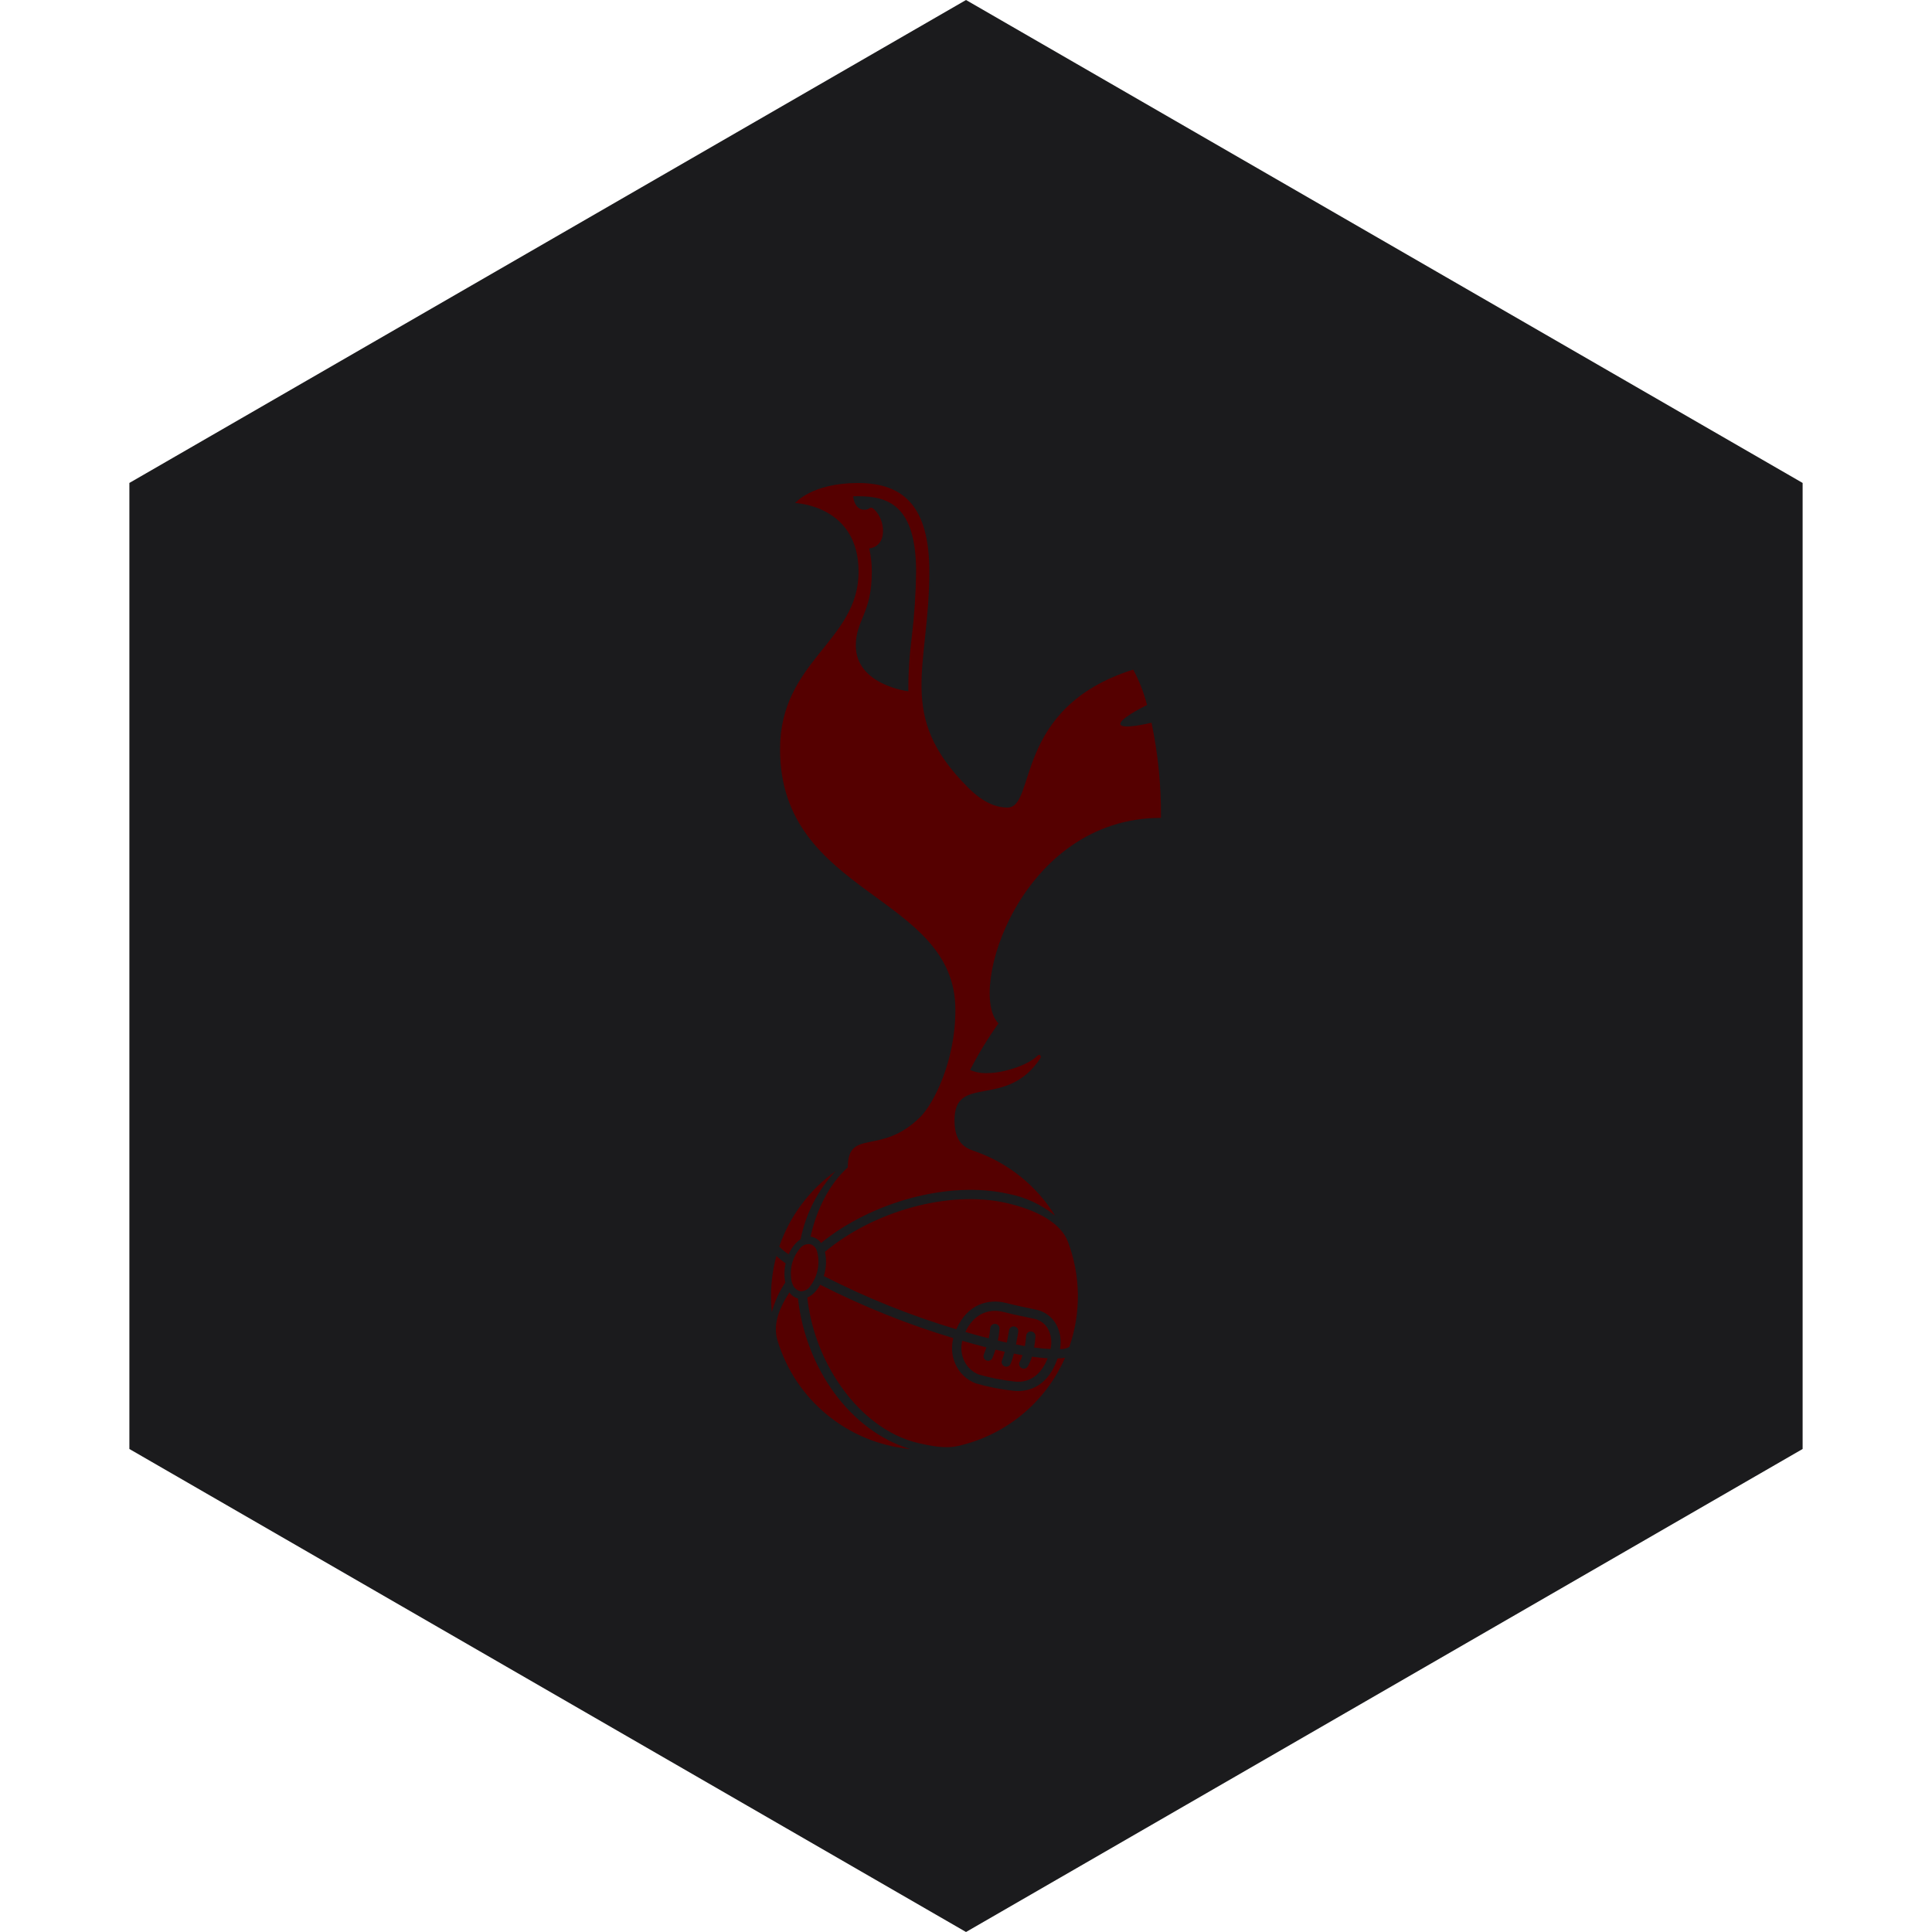 <?xml version="1.0" encoding="UTF-8" standalone="no"?><!-- Generator: Gravit.io --><svg xmlns="http://www.w3.org/2000/svg" xmlns:xlink="http://www.w3.org/1999/xlink" style="isolation:isolate" viewBox="0 0 512 512" width="512pt" height="512pt"><defs><clipPath id="_clipPath_Ru7uzMx5SBQ5azThdUJwN9Asv2PBbLc3"><rect width="512" height="512"/></clipPath></defs><g clip-path="url(#_clipPath_Ru7uzMx5SBQ5azThdUJwN9Asv2PBbLc3)"><path d="M 477.714 383.995 L 256.005 512 L 34.286 383.995 L 34.286 127.985 L 256.005 0 L 477.714 127.985 L 477.714 383.995 Z" fill-rule="evenodd" fill="rgb(27,27,29)" /><path d=" M 214.745 329.725 C 213.708 329.575 212.669 329.99 212.022 330.815 C 210.231 332.886 209.363 335.598 209.618 338.324 L 209.618 338.322 C 209.633 338.966 209.758 339.603 209.99 340.204 C 210.308 341.172 211.081 341.922 212.057 342.212 C 213.127 342.255 214.14 341.729 214.72 340.83 C 216.713 338.224 217.384 334.841 216.536 331.672 C 216.329 330.75 215.647 330.008 214.745 329.725 M 278.392 357.514 C 278.841 355.72 278.61 353.822 277.744 352.188 C 277.006 350.86 275.749 349.9 274.274 349.536 L 272.707 349.206 C 271.282 348.918 269.127 348.481 265.901 347.676 C 261.582 346.596 257.876 348.575 255.83 352.986 C 257.934 353.597 260.006 354.164 262.026 354.675 C 262.215 353.791 262.348 352.896 262.421 351.994 C 262.463 351.314 263.048 350.796 263.728 350.835 C 264.409 350.875 264.929 351.458 264.892 352.139 C 264.809 353.189 264.655 354.232 264.432 355.262 C 264.832 355.355 265.23 355.449 265.625 355.539 C 266.03 355.63 266.429 355.719 266.82 355.802 C 267.174 354.063 267.398 352.585 267.404 352.556 C 267.508 351.882 268.138 351.418 268.813 351.521 C 269.487 351.623 269.952 352.253 269.851 352.927 C 269.832 353.046 269.605 354.526 269.24 356.299 C 270.071 356.46 270.855 356.603 271.6 356.728 C 271.767 355.831 271.882 354.926 271.943 354.016 C 271.976 353.334 272.555 352.807 273.237 352.84 C 273.919 352.872 274.446 353.452 274.413 354.134 C 274.352 355.129 274.231 356.12 274.05 357.101 C 275.762 357.333 277.201 357.46 278.392 357.514 M 255.482 360.538 C 256.242 362.243 257.642 363.581 259.38 364.262 C 262.494 365.152 265.679 365.775 268.899 366.126 C 272.822 366.559 275.889 364.375 277.641 359.96 C 276.328 359.885 274.92 359.733 273.468 359.529 C 273.205 360.418 272.846 361.277 272.397 362.088 C 272.058 362.68 271.305 362.885 270.712 362.548 C 270.12 362.21 269.913 361.457 270.248 360.864 C 270.552 360.315 270.802 359.738 270.993 359.14 C 270.228 359.009 269.458 358.865 268.691 358.715 C 268.467 359.646 268.174 360.559 267.812 361.445 C 267.636 361.852 267.256 362.133 266.816 362.183 C 266.376 362.233 265.943 362.044 265.68 361.687 C 265.418 361.33 265.366 360.86 265.544 360.455 C 265.84 359.727 266.082 358.979 266.268 358.216 C 265.87 358.126 265.47 358.039 265.078 357.951 C 264.66 357.856 264.237 357.756 263.813 357.657 C 263.582 358.408 263.312 359.147 263.006 359.871 C 262.835 360.279 262.459 360.564 262.021 360.619 C 261.582 360.674 261.148 360.49 260.881 360.138 C 260.615 359.785 260.558 359.316 260.731 358.91 C 260.993 358.287 261.215 357.665 261.404 357.068 C 259.32 356.54 257.179 355.953 255.008 355.32 C 254.572 357.063 254.739 358.902 255.482 360.538 Z  M 283 329.037 C 281.13 324.129 274.871 320.653 266.624 318.786 C 251.386 315.34 231.363 321.032 218.623 331.749 C 219.089 333.877 218.98 336.091 218.309 338.164 C 229.564 343.926 241.322 348.649 253.436 352.275 C 256.398 345.468 262.076 344.17 266.501 345.276 C 269.671 346.068 271.71 346.481 273.2 346.782 L 274.837 347.129 C 276.983 347.65 278.815 349.039 279.895 350.965 C 280.985 352.964 281.343 355.282 280.905 357.517 C 281.766 357.572 282.624 357.378 283.378 356.959 C 286.535 347.896 286.401 338.011 283 329.037 M 268.627 368.583 C 265.224 368.215 261.86 367.55 258.572 366.598 C 256.198 365.7 254.279 363.894 253.237 361.58 C 252.675 360.368 252.359 359.057 252.307 357.722 C 252.269 356.675 252.379 355.628 252.633 354.611 C 240.473 350.959 228.666 346.22 217.354 340.453 C 217.036 341.04 216.66 341.593 216.233 342.106 C 215.615 342.867 214.829 343.474 213.936 343.878 C 214.827 351.695 217.512 359.201 221.781 365.81 C 227.457 374.577 235.189 380.585 243.542 382.474 C 246.503 383.143 250.374 383.976 253.834 383.208 C 266.497 380.381 277.055 371.687 282.259 359.802 C 281.599 359.911 280.932 359.976 280.263 359.995 C 277.333 368.566 271.173 368.865 268.627 368.583 M 208.998 332.406 C 209.395 331.477 209.924 330.61 210.568 329.831 C 211.026 329.278 211.568 328.8 212.175 328.417 C 213.515 321.64 216.734 315.377 221.466 310.344 C 214.514 315.284 209.285 322.278 206.512 330.343 C 207.25 331.133 208.085 331.826 208.998 332.406 Z  M 208.212 334.807 C 207.347 334.209 206.523 333.554 205.746 332.845 C 204.657 336.859 204.192 341.016 204.365 345.17 C 204.401 346.029 204.462 346.884 204.549 347.729 C 205.292 344.936 206.494 342.286 208.107 339.887 C 207.784 338.205 207.82 336.474 208.212 334.807 Z  M 211.47 344.107 C 210.543 343.861 209.737 343.287 209.201 342.493 C 206.169 347.166 204.893 351.344 206.006 355.097 C 210.742 371 224.658 382.436 241.178 384 C 225.285 379.174 213.526 362.616 211.47 344.107 M 231.039 151.507 C 231.052 149.434 230.822 147.367 230.353 145.348 C 230.353 145.348 234.009 145.156 234.009 140.704 C 234.009 137.037 231.562 134.534 230.905 134.534 C 230.375 134.534 230.246 135.095 229.099 135.095 C 226.304 135.095 226.099 131.526 226.099 131.526 Q 226.719 131.503 227.374 131.504 C 235.374 131.504 242.776 133.928 242.776 151.507 C 242.708 157.32 242.321 163.125 241.617 168.896 C 240.996 173.639 240.698 178.418 240.728 183.201 C 240.728 183.201 226.798 181.561 226.798 171.082 C 226.798 164.278 231.039 162.623 231.039 151.507 Z  M 253.192 267.628 C 253.192 281.385 247.325 292.571 243.934 295.962 C 233.43 306.467 224.761 298.817 224.668 309.359 C 219.901 313.676 216.472 320.24 214.79 327.738 C 214.894 327.747 214.997 327.761 215.1 327.781 C 216.109 327.979 217.001 328.565 217.582 329.414 C 230.925 318.539 251.469 312.823 267.171 316.373 C 271.734 317.235 276.009 319.226 279.605 322.165 C 274.752 314.317 267.383 308.344 258.7 305.222 C 256.63 304.481 252.954 303.631 252.954 296.921 C 252.954 284.396 266.657 294.134 275.683 280.491 C 276.127 279.821 275.489 279.23 274.96 279.759 C 272.228 282.489 265.523 284.366 261.974 284.366 C 260.303 284.497 258.626 284.219 257.087 283.558 C 259.287 279.262 261.803 275.134 264.614 271.209 C 256.235 262.828 270.339 216.749 307.665 216.749 C 307.748 208.275 306.909 199.816 305.163 191.523 C 304.275 191.738 297.243 193.397 296.922 191.917 C 296.639 190.609 302.101 187.769 303.981 186.836 C 303.143 183.571 301.914 180.42 300.321 177.45 C 268.329 187.531 274.758 214.018 266.965 214.018 C 261.892 214.018 257.908 210.068 256.485 208.645 C 237.377 189.54 246.281 176.897 246.281 151.507 C 246.281 134.404 239.639 128 227.374 128 C 215.107 128 210.727 133.309 210.727 133.309 C 210.727 133.309 227.534 133.853 227.534 151.507 C 227.534 169.987 206.721 175.088 206.721 198.532 C 206.721 237.559 253.192 236.827 253.192 267.628 Z " fill="rgb(85,0,0)"/></g></svg>